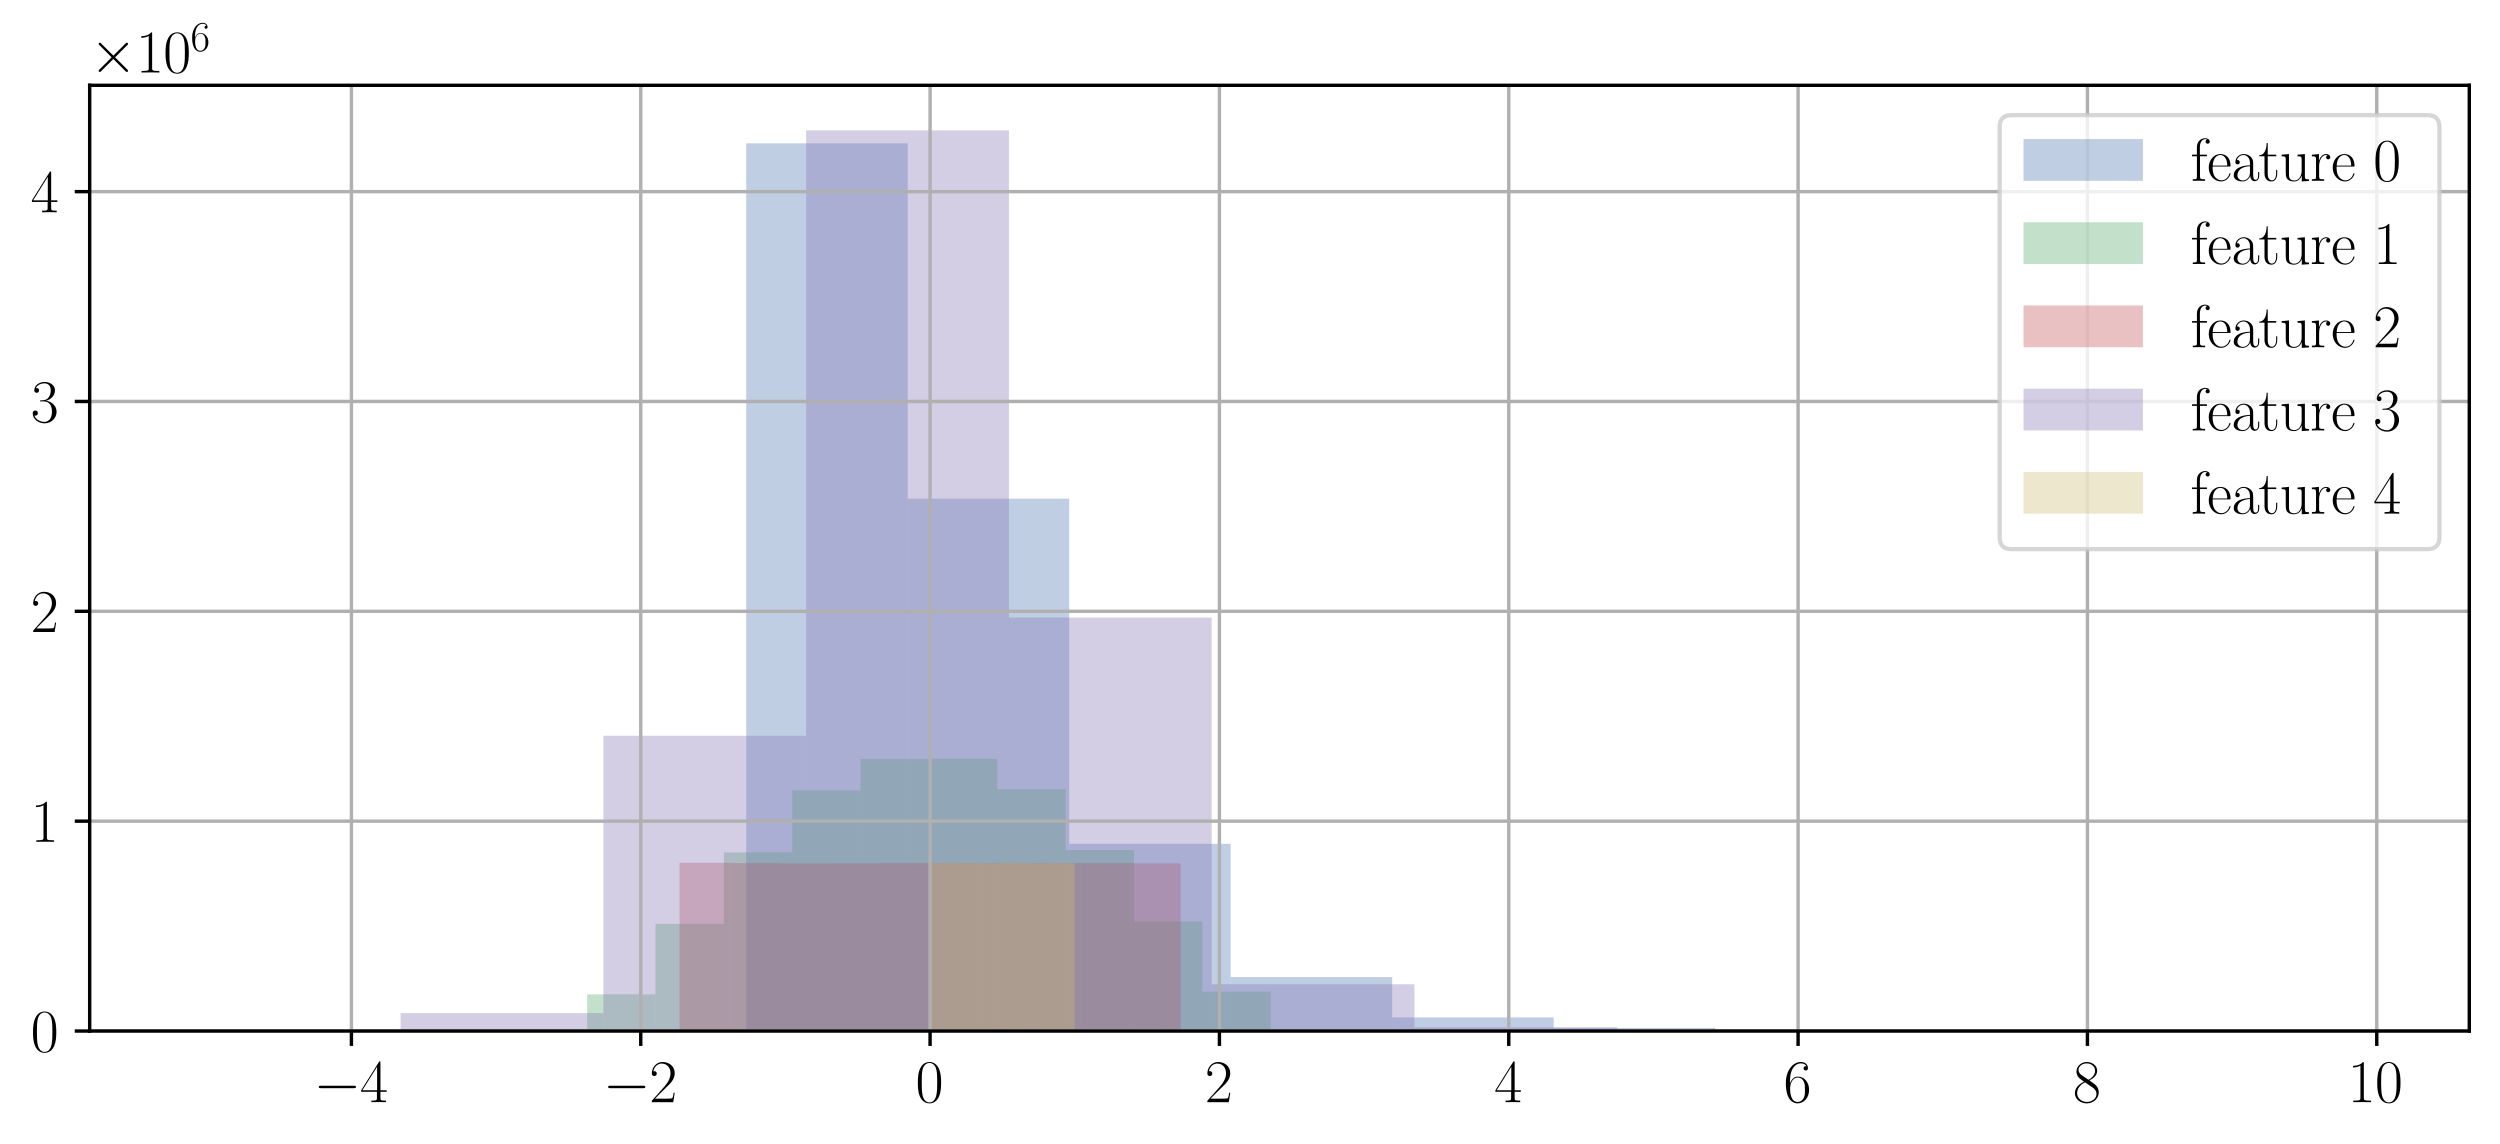 <?xml version="1.0" encoding="utf-8" standalone="no"?>
<!DOCTYPE svg PUBLIC "-//W3C//DTD SVG 1.1//EN"
  "http://www.w3.org/Graphics/SVG/1.1/DTD/svg11.dtd">
<svg xmlns:xlink="http://www.w3.org/1999/xlink" width="586.228pt" height="268.362pt" viewBox="0 0 586.228 268.362" xmlns="http://www.w3.org/2000/svg" version="1.1">
 <defs>
  <style type="text/css">*{stroke-linejoin: round; stroke-linecap: butt}</style>
 </defs>
 <g id="figure_1">
  <g id="patch_1">
   <path d="M 0 268.362 
L 586.228 268.362 
L 586.228 0 
L 0 0 
z
" style="fill: #ffffff"/>
  </g>
  <g id="axes_1">
   <g id="patch_2">
    <path d="M 21.028 241.764 
L 579.028 241.764 
L 579.028 20.004 
L 21.028 20.004 
z
" style="fill: #ffffff"/>
   </g>
   <g id="patch_3">
    <path d="M 174.984 241.764 
L 212.852 241.764 
L 212.852 33.603 
L 174.984 33.603 
z
" clip-path="url(#pddc1576739)" style="fill: #4c72b0; opacity: 0.35"/>
   </g>
   <g id="patch_4">
    <path d="M 212.852 241.764 
L 250.72 241.764 
L 250.72 116.936 
L 212.852 116.936 
z
" clip-path="url(#pddc1576739)" style="fill: #4c72b0; opacity: 0.35"/>
   </g>
   <g id="patch_5">
    <path d="M 250.72 241.764 
L 288.588 241.764 
L 288.588 197.87 
L 250.72 197.87 
z
" clip-path="url(#pddc1576739)" style="fill: #4c72b0; opacity: 0.35"/>
   </g>
   <g id="patch_6">
    <path d="M 288.588 241.764 
L 326.456 241.764 
L 326.456 229.113 
L 288.588 229.113 
z
" clip-path="url(#pddc1576739)" style="fill: #4c72b0; opacity: 0.35"/>
   </g>
   <g id="patch_7">
    <path d="M 326.456 241.764 
L 364.324 241.764 
L 364.324 238.567 
L 326.456 238.567 
z
" clip-path="url(#pddc1576739)" style="fill: #4c72b0; opacity: 0.35"/>
   </g>
   <g id="patch_8">
    <path d="M 364.324 241.764 
L 402.192 241.764 
L 402.192 241.033 
L 364.324 241.033 
z
" clip-path="url(#pddc1576739)" style="fill: #4c72b0; opacity: 0.35"/>
   </g>
   <g id="patch_9">
    <path d="M 402.192 241.764 
L 440.061 241.764 
L 440.061 241.602 
L 402.192 241.602 
z
" clip-path="url(#pddc1576739)" style="fill: #4c72b0; opacity: 0.35"/>
   </g>
   <g id="patch_10">
    <path d="M 440.061 241.764 
L 477.929 241.764 
L 477.929 241.733 
L 440.061 241.733 
z
" clip-path="url(#pddc1576739)" style="fill: #4c72b0; opacity: 0.35"/>
   </g>
   <g id="patch_11">
    <path d="M 477.929 241.764 
L 515.797 241.764 
L 515.797 241.758 
L 477.929 241.758 
z
" clip-path="url(#pddc1576739)" style="fill: #4c72b0; opacity: 0.35"/>
   </g>
   <g id="patch_12">
    <path d="M 515.797 241.764 
L 553.665 241.764 
L 553.665 241.763 
L 515.797 241.763 
z
" clip-path="url(#pddc1576739)" style="fill: #4c72b0; opacity: 0.35"/>
   </g>
   <g id="patch_13">
    <path d="M 137.679 241.764 
L 153.708 241.764 
L 153.708 233.159 
L 137.679 233.159 
z
" clip-path="url(#pddc1576739)" style="fill: #55a868; opacity: 0.35"/>
   </g>
   <g id="patch_14">
    <path d="M 153.708 241.764 
L 169.737 241.764 
L 169.737 216.632 
L 153.708 216.632 
z
" clip-path="url(#pddc1576739)" style="fill: #55a868; opacity: 0.35"/>
   </g>
   <g id="patch_15">
    <path d="M 169.737 241.764 
L 185.766 241.764 
L 185.766 199.874 
L 169.737 199.874 
z
" clip-path="url(#pddc1576739)" style="fill: #55a868; opacity: 0.35"/>
   </g>
   <g id="patch_16">
    <path d="M 185.766 241.764 
L 201.795 241.764 
L 201.795 185.381 
L 185.766 185.381 
z
" clip-path="url(#pddc1576739)" style="fill: #55a868; opacity: 0.35"/>
   </g>
   <g id="patch_17">
    <path d="M 201.795 241.764 
L 217.824 241.764 
L 217.824 177.974 
L 201.795 177.974 
z
" clip-path="url(#pddc1576739)" style="fill: #55a868; opacity: 0.35"/>
   </g>
   <g id="patch_18">
    <path d="M 217.824 241.764 
L 233.853 241.764 
L 233.853 177.935 
L 217.824 177.935 
z
" clip-path="url(#pddc1576739)" style="fill: #55a868; opacity: 0.35"/>
   </g>
   <g id="patch_19">
    <path d="M 233.853 241.764 
L 249.882 241.764 
L 249.882 185.06 
L 233.853 185.06 
z
" clip-path="url(#pddc1576739)" style="fill: #55a868; opacity: 0.35"/>
   </g>
   <g id="patch_20">
    <path d="M 249.882 241.764 
L 265.911 241.764 
L 265.911 199.338 
L 249.882 199.338 
z
" clip-path="url(#pddc1576739)" style="fill: #55a868; opacity: 0.35"/>
   </g>
   <g id="patch_21">
    <path d="M 265.911 241.764 
L 281.94 241.764 
L 281.94 216.086 
L 265.911 216.086 
z
" clip-path="url(#pddc1576739)" style="fill: #55a868; opacity: 0.35"/>
   </g>
   <g id="patch_22">
    <path d="M 281.94 241.764 
L 297.969 241.764 
L 297.969 232.537 
L 281.94 232.537 
z
" clip-path="url(#pddc1576739)" style="fill: #55a868; opacity: 0.35"/>
   </g>
   <g id="patch_23">
    <path d="M 159.349 241.764 
L 171.1 241.764 
L 171.1 202.326 
L 159.349 202.326 
z
" clip-path="url(#pddc1576739)" style="fill: #c44e52; opacity: 0.35"/>
   </g>
   <g id="patch_24">
    <path d="M 171.1 241.764 
L 182.851 241.764 
L 182.851 202.4 
L 171.1 202.4 
z
" clip-path="url(#pddc1576739)" style="fill: #c44e52; opacity: 0.35"/>
   </g>
   <g id="patch_25">
    <path d="M 182.851 241.764 
L 194.602 241.764 
L 194.602 202.458 
L 182.851 202.458 
z
" clip-path="url(#pddc1576739)" style="fill: #c44e52; opacity: 0.35"/>
   </g>
   <g id="patch_26">
    <path d="M 194.602 241.764 
L 206.354 241.764 
L 206.354 202.425 
L 194.602 202.425 
z
" clip-path="url(#pddc1576739)" style="fill: #c44e52; opacity: 0.35"/>
   </g>
   <g id="patch_27">
    <path d="M 206.354 241.764 
L 218.105 241.764 
L 218.105 202.385 
L 206.354 202.385 
z
" clip-path="url(#pddc1576739)" style="fill: #c44e52; opacity: 0.35"/>
   </g>
   <g id="patch_28">
    <path d="M 218.105 241.764 
L 229.856 241.764 
L 229.856 202.369 
L 218.105 202.369 
z
" clip-path="url(#pddc1576739)" style="fill: #c44e52; opacity: 0.35"/>
   </g>
   <g id="patch_29">
    <path d="M 229.856 241.764 
L 241.607 241.764 
L 241.607 202.398 
L 229.856 202.398 
z
" clip-path="url(#pddc1576739)" style="fill: #c44e52; opacity: 0.35"/>
   </g>
   <g id="patch_30">
    <path d="M 241.607 241.764 
L 253.358 241.764 
L 253.358 202.387 
L 241.607 202.387 
z
" clip-path="url(#pddc1576739)" style="fill: #c44e52; opacity: 0.35"/>
   </g>
   <g id="patch_31">
    <path d="M 253.358 241.764 
L 265.109 241.764 
L 265.109 202.394 
L 253.358 202.394 
z
" clip-path="url(#pddc1576739)" style="fill: #c44e52; opacity: 0.35"/>
   </g>
   <g id="patch_32">
    <path d="M 265.109 241.764 
L 276.86 241.764 
L 276.86 202.435 
L 265.109 202.435 
z
" clip-path="url(#pddc1576739)" style="fill: #c44e52; opacity: 0.35"/>
   </g>
   <g id="patch_33">
    <path d="M 46.392 241.764 
L 93.94 241.764 
L 93.94 241.628 
L 46.392 241.628 
z
" clip-path="url(#pddc1576739)" style="fill: #8172b2; opacity: 0.35"/>
   </g>
   <g id="patch_34">
    <path d="M 93.94 241.764 
L 141.487 241.764 
L 141.487 237.578 
L 93.94 237.578 
z
" clip-path="url(#pddc1576739)" style="fill: #8172b2; opacity: 0.35"/>
   </g>
   <g id="patch_35">
    <path d="M 141.487 241.764 
L 189.034 241.764 
L 189.034 172.518 
L 141.487 172.518 
z
" clip-path="url(#pddc1576739)" style="fill: #8172b2; opacity: 0.35"/>
   </g>
   <g id="patch_36">
    <path d="M 189.034 241.764 
L 236.582 241.764 
L 236.582 30.564 
L 189.034 30.564 
z
" clip-path="url(#pddc1576739)" style="fill: #8172b2; opacity: 0.35"/>
   </g>
   <g id="patch_37">
    <path d="M 236.582 241.764 
L 284.129 241.764 
L 284.129 144.803 
L 236.582 144.803 
z
" clip-path="url(#pddc1576739)" style="fill: #8172b2; opacity: 0.35"/>
   </g>
   <g id="patch_38">
    <path d="M 284.129 241.764 
L 331.677 241.764 
L 331.677 230.808 
L 284.129 230.808 
z
" clip-path="url(#pddc1576739)" style="fill: #8172b2; opacity: 0.35"/>
   </g>
   <g id="patch_39">
    <path d="M 331.677 241.764 
L 379.224 241.764 
L 379.224 240.88 
L 331.677 240.88 
z
" clip-path="url(#pddc1576739)" style="fill: #8172b2; opacity: 0.35"/>
   </g>
   <g id="patch_40">
    <path d="M 379.224 241.764 
L 426.771 241.764 
L 426.771 241.681 
L 379.224 241.681 
z
" clip-path="url(#pddc1576739)" style="fill: #8172b2; opacity: 0.35"/>
   </g>
   <g id="patch_41">
    <path d="M 426.771 241.764 
L 474.319 241.764 
L 474.319 241.756 
L 426.771 241.756 
z
" clip-path="url(#pddc1576739)" style="fill: #8172b2; opacity: 0.35"/>
   </g>
   <g id="patch_42">
    <path d="M 474.319 241.764 
L 521.866 241.764 
L 521.866 241.762 
L 474.319 241.762 
z
" clip-path="url(#pddc1576739)" style="fill: #8172b2; opacity: 0.35"/>
   </g>
   <g id="patch_43">
    <path d="M 218.098 241.764 
L 221.49 241.764 
L 221.49 202.416 
L 218.098 202.416 
z
" clip-path="url(#pddc1576739)" style="fill: #ccb974; opacity: 0.35"/>
   </g>
   <g id="patch_44">
    <path d="M 221.49 241.764 
L 224.882 241.764 
L 224.882 202.344 
L 221.49 202.344 
z
" clip-path="url(#pddc1576739)" style="fill: #ccb974; opacity: 0.35"/>
   </g>
   <g id="patch_45">
    <path d="M 224.882 241.764 
L 228.274 241.764 
L 228.274 202.387 
L 224.882 202.387 
z
" clip-path="url(#pddc1576739)" style="fill: #ccb974; opacity: 0.35"/>
   </g>
   <g id="patch_46">
    <path d="M 228.274 241.764 
L 231.667 241.764 
L 231.667 202.387 
L 228.274 202.387 
z
" clip-path="url(#pddc1576739)" style="fill: #ccb974; opacity: 0.35"/>
   </g>
   <g id="patch_47">
    <path d="M 231.667 241.764 
L 235.059 241.764 
L 235.059 202.449 
L 231.667 202.449 
z
" clip-path="url(#pddc1576739)" style="fill: #ccb974; opacity: 0.35"/>
   </g>
   <g id="patch_48">
    <path d="M 235.059 241.764 
L 238.451 241.764 
L 238.451 202.342 
L 235.059 202.342 
z
" clip-path="url(#pddc1576739)" style="fill: #ccb974; opacity: 0.35"/>
   </g>
   <g id="patch_49">
    <path d="M 238.451 241.764 
L 241.844 241.764 
L 241.844 202.397 
L 238.451 202.397 
z
" clip-path="url(#pddc1576739)" style="fill: #ccb974; opacity: 0.35"/>
   </g>
   <g id="patch_50">
    <path d="M 241.844 241.764 
L 245.236 241.764 
L 245.236 202.453 
L 241.844 202.453 
z
" clip-path="url(#pddc1576739)" style="fill: #ccb974; opacity: 0.35"/>
   </g>
   <g id="patch_51">
    <path d="M 245.236 241.764 
L 248.628 241.764 
L 248.628 202.384 
L 245.236 202.384 
z
" clip-path="url(#pddc1576739)" style="fill: #ccb974; opacity: 0.35"/>
   </g>
   <g id="patch_52">
    <path d="M 248.628 241.764 
L 252.021 241.764 
L 252.021 202.417 
L 248.628 202.417 
z
" clip-path="url(#pddc1576739)" style="fill: #ccb974; opacity: 0.35"/>
   </g>
   <g id="matplotlib.axis_1">
    <g id="xtick_1">
     <g id="line2d_1">
      <path d="M 82.405 241.764 
L 82.405 20.004 
" clip-path="url(#pddc1576739)" style="fill: none; stroke: #b0b0b0; stroke-width: 0.8; stroke-linecap: square"/>
     </g>
     <g id="line2d_2">
      <defs>
       <path id="mad6a92bbdd" d="M 0 0 
L 0 3.5 
" style="stroke: #000000; stroke-width: 0.8"/>
      </defs>
      <g>
       <use xlink:href="#mad6a92bbdd" x="82.405" y="241.764" style="stroke: #000000; stroke-width: 0.8"/>
      </g>
     </g>
     <g id="text_1">
      <!-- $\mathdefault{−4}$ -->
      <g transform="translate(73.566 258.45)scale(0.14 -0.14)">
       <defs>
        <path id="CMSY10-0" d="M 4218 1472 
C 4326 1472 4442 1472 4442 1600 
C 4442 1728 4326 1728 4218 1728 
L 755 1728 
C 646 1728 531 1728 531 1600 
C 531 1472 646 1472 755 1472 
L 4218 1472 
z
" transform="scale(0.016)"/>
        <path id="CMR17-34" d="M 2150 4147 
C 2150 4281 2144 4288 2029 4288 
L 128 1254 
L 128 1088 
L 1779 1088 
L 1779 460 
C 1779 230 1766 166 1318 166 
L 1197 166 
L 1197 0 
C 1402 12 1747 12 1965 12 
C 2182 12 2528 12 2733 0 
L 2733 166 
L 2611 166 
C 2163 166 2150 230 2150 460 
L 2150 1088 
L 2803 1088 
L 2803 1254 
L 2150 1254 
L 2150 4147 
z
M 1798 3723 
L 1798 1254 
L 256 1254 
L 1798 3723 
z
" transform="scale(0.016)"/>
       </defs>
       <use xlink:href="#CMSY10-0" transform="scale(0.996)"/>
       <use xlink:href="#CMR17-34" transform="translate(77.487 0)scale(0.996)"/>
      </g>
     </g>
    </g>
    <g id="xtick_2">
     <g id="line2d_3">
      <path d="M 150.251 241.764 
L 150.251 20.004 
" clip-path="url(#pddc1576739)" style="fill: none; stroke: #b0b0b0; stroke-width: 0.8; stroke-linecap: square"/>
     </g>
     <g id="line2d_4">
      <g>
       <use xlink:href="#mad6a92bbdd" x="150.251" y="241.764" style="stroke: #000000; stroke-width: 0.8"/>
      </g>
     </g>
     <g id="text_2">
      <!-- $\mathdefault{−2}$ -->
      <g transform="translate(141.413 258.45)scale(0.14 -0.14)">
       <defs>
        <path id="CMR17-32" d="M 2669 990 
L 2554 990 
C 2490 537 2438 460 2413 422 
C 2381 371 1920 371 1830 371 
L 602 371 
C 832 620 1280 1073 1824 1596 
C 2214 1966 2669 2400 2669 3033 
C 2669 3788 2067 4224 1395 4224 
C 691 4224 262 3603 262 3027 
C 262 2777 448 2745 525 2745 
C 589 2745 781 2783 781 3007 
C 781 3206 614 3264 525 3264 
C 486 3264 448 3257 422 3244 
C 544 3788 915 4057 1306 4057 
C 1862 4057 2227 3616 2227 3033 
C 2227 2477 1901 1998 1536 1583 
L 262 147 
L 262 0 
L 2515 0 
L 2669 990 
z
" transform="scale(0.016)"/>
       </defs>
       <use xlink:href="#CMSY10-0" transform="scale(0.996)"/>
       <use xlink:href="#CMR17-32" transform="translate(77.487 0)scale(0.996)"/>
      </g>
     </g>
    </g>
    <g id="xtick_3">
     <g id="line2d_5">
      <path d="M 218.098 241.764 
L 218.098 20.004 
" clip-path="url(#pddc1576739)" style="fill: none; stroke: #b0b0b0; stroke-width: 0.8; stroke-linecap: square"/>
     </g>
     <g id="line2d_6">
      <g>
       <use xlink:href="#mad6a92bbdd" x="218.098" y="241.764" style="stroke: #000000; stroke-width: 0.8"/>
      </g>
     </g>
     <g id="text_3">
      <!-- $\mathdefault{0}$ -->
      <g transform="translate(214.683 258.45)scale(0.14 -0.14)">
       <defs>
        <path id="CMR17-30" d="M 2688 2038 
C 2688 2430 2682 3099 2413 3613 
C 2176 4063 1798 4224 1466 4224 
C 1158 4224 768 4082 525 3620 
C 269 3137 243 2539 243 2038 
C 243 1671 250 1112 448 623 
C 723 -39 1216 -128 1466 -128 
C 1760 -128 2208 -7 2470 604 
C 2662 1048 2688 1568 2688 2038 
z
M 1466 -26 
C 1056 -26 813 328 723 816 
C 653 1196 653 1749 653 2109 
C 653 2604 653 3015 736 3407 
C 858 3954 1216 4121 1466 4121 
C 1728 4121 2067 3947 2189 3420 
C 2272 3054 2278 2623 2278 2109 
C 2278 1691 2278 1176 2202 797 
C 2067 96 1690 -26 1466 -26 
z
" transform="scale(0.016)"/>
       </defs>
       <use xlink:href="#CMR17-30" transform="scale(0.996)"/>
      </g>
     </g>
    </g>
    <g id="xtick_4">
     <g id="line2d_7">
      <path d="M 285.944 241.764 
L 285.944 20.004 
" clip-path="url(#pddc1576739)" style="fill: none; stroke: #b0b0b0; stroke-width: 0.8; stroke-linecap: square"/>
     </g>
     <g id="line2d_8">
      <g>
       <use xlink:href="#mad6a92bbdd" x="285.944" y="241.764" style="stroke: #000000; stroke-width: 0.8"/>
      </g>
     </g>
     <g id="text_4">
      <!-- $\mathdefault{2}$ -->
      <g transform="translate(282.53 258.45)scale(0.14 -0.14)">
       <use xlink:href="#CMR17-32" transform="scale(0.996)"/>
      </g>
     </g>
    </g>
    <g id="xtick_5">
     <g id="line2d_9">
      <path d="M 353.79 241.764 
L 353.79 20.004 
" clip-path="url(#pddc1576739)" style="fill: none; stroke: #b0b0b0; stroke-width: 0.8; stroke-linecap: square"/>
     </g>
     <g id="line2d_10">
      <g>
       <use xlink:href="#mad6a92bbdd" x="353.79" y="241.764" style="stroke: #000000; stroke-width: 0.8"/>
      </g>
     </g>
     <g id="text_5">
      <!-- $\mathdefault{4}$ -->
      <g transform="translate(350.376 258.45)scale(0.14 -0.14)">
       <use xlink:href="#CMR17-34" transform="scale(0.996)"/>
      </g>
     </g>
    </g>
    <g id="xtick_6">
     <g id="line2d_11">
      <path d="M 421.637 241.764 
L 421.637 20.004 
" clip-path="url(#pddc1576739)" style="fill: none; stroke: #b0b0b0; stroke-width: 0.8; stroke-linecap: square"/>
     </g>
     <g id="line2d_12">
      <g>
       <use xlink:href="#mad6a92bbdd" x="421.637" y="241.764" style="stroke: #000000; stroke-width: 0.8"/>
      </g>
     </g>
     <g id="text_6">
      <!-- $\mathdefault{6}$ -->
      <g transform="translate(418.222 258.45)scale(0.14 -0.14)">
       <defs>
        <path id="CMR17-36" d="M 678 2198 
C 678 3712 1395 4076 1811 4076 
C 1946 4076 2272 4049 2400 3782 
C 2298 3782 2106 3782 2106 3558 
C 2106 3385 2246 3328 2336 3328 
C 2394 3328 2566 3353 2566 3571 
C 2566 3987 2246 4224 1805 4224 
C 1043 4224 243 3411 243 2011 
C 243 257 966 -128 1478 -128 
C 2099 -128 2688 431 2688 1295 
C 2688 2101 2170 2688 1517 2688 
C 1126 2688 838 2430 678 1979 
L 678 2198 
z
M 1478 25 
C 691 25 691 1212 691 1450 
C 691 1914 909 2585 1504 2585 
C 1613 2585 1926 2585 2138 2140 
C 2253 1889 2253 1624 2253 1302 
C 2253 954 2253 696 2118 438 
C 1978 173 1773 25 1478 25 
z
" transform="scale(0.016)"/>
       </defs>
       <use xlink:href="#CMR17-36" transform="scale(0.996)"/>
      </g>
     </g>
    </g>
    <g id="xtick_7">
     <g id="line2d_13">
      <path d="M 489.483 241.764 
L 489.483 20.004 
" clip-path="url(#pddc1576739)" style="fill: none; stroke: #b0b0b0; stroke-width: 0.8; stroke-linecap: square"/>
     </g>
     <g id="line2d_14">
      <g>
       <use xlink:href="#mad6a92bbdd" x="489.483" y="241.764" style="stroke: #000000; stroke-width: 0.8"/>
      </g>
     </g>
     <g id="text_7">
      <!-- $\mathdefault{8}$ -->
      <g transform="translate(486.069 258.45)scale(0.14 -0.14)">
       <defs>
        <path id="CMR17-38" d="M 1741 2289 
C 2144 2494 2554 2803 2554 3298 
C 2554 3884 1990 4224 1472 4224 
C 890 4224 378 3800 378 3215 
C 378 3054 416 2777 666 2533 
C 730 2469 998 2276 1171 2154 
C 883 2006 211 1652 211 945 
C 211 282 838 -128 1459 -128 
C 2144 -128 2720 366 2720 1022 
C 2720 1607 2330 1877 2074 2051 
L 1741 2289 
z
M 902 2855 
C 851 2887 595 3086 595 3388 
C 595 3781 998 4076 1459 4076 
C 1965 4076 2336 3716 2336 3298 
C 2336 2700 1670 2359 1638 2359 
C 1632 2359 1626 2359 1574 2398 
L 902 2855 
z
M 2080 1536 
C 2176 1466 2483 1253 2483 861 
C 2483 385 2010 25 1472 25 
C 890 25 448 443 448 951 
C 448 1459 838 1884 1280 2083 
L 2080 1536 
z
" transform="scale(0.016)"/>
       </defs>
       <use xlink:href="#CMR17-38" transform="scale(0.996)"/>
      </g>
     </g>
    </g>
    <g id="xtick_8">
     <g id="line2d_15">
      <path d="M 557.329 241.764 
L 557.329 20.004 
" clip-path="url(#pddc1576739)" style="fill: none; stroke: #b0b0b0; stroke-width: 0.8; stroke-linecap: square"/>
     </g>
     <g id="line2d_16">
      <g>
       <use xlink:href="#mad6a92bbdd" x="557.329" y="241.764" style="stroke: #000000; stroke-width: 0.8"/>
      </g>
     </g>
     <g id="text_8">
      <!-- $\mathdefault{10}$ -->
      <g transform="translate(550.501 258.45)scale(0.14 -0.14)">
       <defs>
        <path id="CMR17-31" d="M 1702 4083 
C 1702 4217 1696 4224 1606 4224 
C 1357 3927 979 3833 621 3820 
C 602 3820 570 3820 563 3808 
C 557 3795 557 3782 557 3648 
C 755 3648 1088 3686 1344 3839 
L 1344 467 
C 1344 243 1331 166 781 166 
L 589 166 
L 589 0 
C 896 6 1216 12 1523 12 
C 1830 12 2150 6 2458 0 
L 2458 166 
L 2266 166 
C 1715 166 1702 236 1702 467 
L 1702 4083 
z
" transform="scale(0.016)"/>
       </defs>
       <use xlink:href="#CMR17-31" transform="scale(0.996)"/>
       <use xlink:href="#CMR17-30" transform="translate(45.69 0)scale(0.996)"/>
      </g>
     </g>
    </g>
   </g>
   <g id="matplotlib.axis_2">
    <g id="ytick_1">
     <g id="line2d_17">
      <path d="M 21.028 241.764 
L 579.028 241.764 
" clip-path="url(#pddc1576739)" style="fill: none; stroke: #b0b0b0; stroke-width: 0.8; stroke-linecap: square"/>
     </g>
     <g id="line2d_18">
      <defs>
       <path id="mcd7ce52944" d="M 0 0 
L -3.5 0 
" style="stroke: #000000; stroke-width: 0.8"/>
      </defs>
      <g>
       <use xlink:href="#mcd7ce52944" x="21.028" y="241.764" style="stroke: #000000; stroke-width: 0.8"/>
      </g>
     </g>
     <g id="text_9">
      <!-- $\mathdefault{0}$ -->
      <g transform="translate(7.2 246.607)scale(0.14 -0.14)">
       <use xlink:href="#CMR17-30" transform="scale(0.996)"/>
      </g>
     </g>
    </g>
    <g id="ytick_2">
     <g id="line2d_19">
      <path d="M 21.028 192.556 
L 579.028 192.556 
" clip-path="url(#pddc1576739)" style="fill: none; stroke: #b0b0b0; stroke-width: 0.8; stroke-linecap: square"/>
     </g>
     <g id="line2d_20">
      <g>
       <use xlink:href="#mcd7ce52944" x="21.028" y="192.556" style="stroke: #000000; stroke-width: 0.8"/>
      </g>
     </g>
     <g id="text_10">
      <!-- $\mathdefault{1}$ -->
      <g transform="translate(7.2 197.399)scale(0.14 -0.14)">
       <use xlink:href="#CMR17-31" transform="scale(0.996)"/>
      </g>
     </g>
    </g>
    <g id="ytick_3">
     <g id="line2d_21">
      <path d="M 21.028 143.349 
L 579.028 143.349 
" clip-path="url(#pddc1576739)" style="fill: none; stroke: #b0b0b0; stroke-width: 0.8; stroke-linecap: square"/>
     </g>
     <g id="line2d_22">
      <g>
       <use xlink:href="#mcd7ce52944" x="21.028" y="143.349" style="stroke: #000000; stroke-width: 0.8"/>
      </g>
     </g>
     <g id="text_11">
      <!-- $\mathdefault{2}$ -->
      <g transform="translate(7.2 148.192)scale(0.14 -0.14)">
       <use xlink:href="#CMR17-32" transform="scale(0.996)"/>
      </g>
     </g>
    </g>
    <g id="ytick_4">
     <g id="line2d_23">
      <path d="M 21.028 94.141 
L 579.028 94.141 
" clip-path="url(#pddc1576739)" style="fill: none; stroke: #b0b0b0; stroke-width: 0.8; stroke-linecap: square"/>
     </g>
     <g id="line2d_24">
      <g>
       <use xlink:href="#mcd7ce52944" x="21.028" y="94.141" style="stroke: #000000; stroke-width: 0.8"/>
      </g>
     </g>
     <g id="text_12">
      <!-- $\mathdefault{3}$ -->
      <g transform="translate(7.2 98.984)scale(0.14 -0.14)">
       <defs>
        <path id="CMR17-33" d="M 1414 2176 
C 1984 2176 2234 1673 2234 1094 
C 2234 322 1824 25 1453 25 
C 1114 25 563 193 390 691 
C 422 678 454 678 486 678 
C 640 678 755 780 755 947 
C 755 1132 614 1216 486 1216 
C 378 1216 211 1164 211 927 
C 211 335 787 -128 1466 -128 
C 2176 -128 2720 432 2720 1087 
C 2720 1718 2208 2176 1600 2246 
C 2086 2347 2554 2776 2554 3353 
C 2554 3856 2048 4224 1472 4224 
C 890 4224 378 3862 378 3347 
C 378 3123 544 3084 627 3084 
C 762 3084 877 3167 877 3334 
C 877 3500 762 3584 627 3584 
C 602 3584 570 3584 544 3571 
C 730 3999 1235 4076 1459 4076 
C 1683 4076 2106 3966 2106 3347 
C 2106 3167 2080 2851 1862 2574 
C 1670 2329 1453 2316 1242 2297 
C 1210 2297 1062 2284 1037 2284 
C 992 2278 966 2272 966 2227 
C 966 2182 973 2176 1101 2176 
L 1414 2176 
z
" transform="scale(0.016)"/>
       </defs>
       <use xlink:href="#CMR17-33" transform="scale(0.996)"/>
      </g>
     </g>
    </g>
    <g id="ytick_5">
     <g id="line2d_25">
      <path d="M 21.028 44.934 
L 579.028 44.934 
" clip-path="url(#pddc1576739)" style="fill: none; stroke: #b0b0b0; stroke-width: 0.8; stroke-linecap: square"/>
     </g>
     <g id="line2d_26">
      <g>
       <use xlink:href="#mcd7ce52944" x="21.028" y="44.934" style="stroke: #000000; stroke-width: 0.8"/>
      </g>
     </g>
     <g id="text_13">
      <!-- $\mathdefault{4}$ -->
      <g transform="translate(7.2 49.776)scale(0.14 -0.14)">
       <use xlink:href="#CMR17-34" transform="scale(0.996)"/>
      </g>
     </g>
    </g>
    <g id="text_14">
     <!-- $\times\mathdefault{10^{6}}\mathdefault{}$ -->
     <g transform="translate(21.028 17.004)scale(0.14 -0.14)">
      <defs>
       <path id="CMSY10-2" d="M 2490 1775 
L 1210 3046 
C 1133 3123 1120 3136 1069 3136 
C 1005 3136 941 3078 941 3008 
C 941 2963 954 2950 1024 2880 
L 2304 1596 
L 1024 313 
C 954 243 941 230 941 185 
C 941 115 1005 57 1069 57 
C 1120 57 1133 70 1210 147 
L 2483 1418 
L 3808 95 
C 3821 89 3866 57 3904 57 
C 3981 57 4032 115 4032 185 
C 4032 198 4032 223 4013 255 
C 4006 268 2989 1271 2669 1596 
L 3840 2765 
C 3872 2803 3968 2886 4000 2925 
C 4006 2937 4032 2963 4032 3008 
C 4032 3078 3981 3136 3904 3136 
C 3853 3136 3827 3110 3757 3040 
L 2490 1775 
z
" transform="scale(0.016)"/>
      </defs>
      <use xlink:href="#CMSY10-2" transform="scale(0.996)"/>
      <use xlink:href="#CMR17-31" transform="translate(77.487 0)scale(0.996)"/>
      <use xlink:href="#CMR17-30" transform="translate(123.178 0)scale(0.996)"/>
      <use xlink:href="#CMR17-36" transform="translate(168.868 36.154)scale(0.697)"/>
     </g>
    </g>
   </g>
   <g id="patch_53">
    <path d="M 21.028 241.764 
L 21.028 20.004 
" style="fill: none; stroke: #000000; stroke-width: 0.8; stroke-linejoin: miter; stroke-linecap: square"/>
   </g>
   <g id="patch_54">
    <path d="M 579.028 241.764 
L 579.028 20.004 
" style="fill: none; stroke: #000000; stroke-width: 0.8; stroke-linejoin: miter; stroke-linecap: square"/>
   </g>
   <g id="patch_55">
    <path d="M 21.028 241.764 
L 579.028 241.764 
" style="fill: none; stroke: #000000; stroke-width: 0.8; stroke-linejoin: miter; stroke-linecap: square"/>
   </g>
   <g id="patch_56">
    <path d="M 21.028 20.004 
L 579.028 20.004 
" style="fill: none; stroke: #000000; stroke-width: 0.8; stroke-linejoin: miter; stroke-linecap: square"/>
   </g>
   <g id="legend_1">
    <g id="patch_57">
     <path d="M 471.697 128.764 
L 569.228 128.764 
Q 572.028 128.764 572.028 125.964 
L 572.028 29.804 
Q 572.028 27.004 569.228 27.004 
L 471.697 27.004 
Q 468.897 27.004 468.897 29.804 
L 468.897 125.964 
Q 468.897 128.764 471.697 128.764 
z
" style="fill: #ffffff; opacity: 0.8; stroke: #cccccc; stroke-linejoin: miter"/>
    </g>
    <g id="patch_58">
     <path d="M 474.497 42.404 
L 502.497 42.404 
L 502.497 32.604 
L 474.497 32.604 
z
" style="fill: #4c72b0; opacity: 0.35"/>
    </g>
    <g id="text_15">
     <!-- feature 0 -->
     <g transform="translate(513.697 42.404)scale(0.14 -0.14)">
      <defs>
       <path id="CMR17-66" d="M 979 2585 
L 1709 2585 
L 1709 2752 
L 966 2752 
L 966 3539 
C 966 4076 1235 4377 1510 4377 
C 1594 4377 1690 4363 1754 4339 
C 1702 4326 1568 4281 1568 4121 
C 1568 3955 1696 3904 1786 3904 
C 1875 3904 2003 3955 2003 4121 
C 2003 4353 1773 4480 1517 4480 
C 1152 4480 653 4211 653 3526 
L 653 2752 
L 141 2752 
L 141 2585 
L 653 2585 
L 653 441 
C 653 198 627 166 218 166 
L 218 0 
C 371 12 666 12 832 12 
C 1018 12 1344 12 1517 0 
L 1517 166 
C 1056 166 979 166 979 454 
L 979 2585 
z
" transform="scale(0.016)"/>
       <path id="CMR17-65" d="M 2438 1503 
C 2464 1529 2464 1542 2464 1606 
C 2464 2251 2118 2816 1389 2816 
C 710 2816 173 2175 173 1394 
C 173 554 781 -64 1459 -64 
C 2176 -64 2458 619 2458 755 
C 2458 800 2419 800 2406 800 
C 2362 800 2355 787 2330 709 
C 2189 270 1837 51 1504 51 
C 1229 51 954 206 781 490 
C 582 819 582 1200 582 1503 
L 2438 1503 
z
M 589 1600 
C 634 2511 1126 2713 1382 2713 
C 1818 2713 2112 2308 2118 1600 
L 589 1600 
z
" transform="scale(0.016)"/>
       <path id="CMR17-61" d="M 2304 1656 
C 2304 2048 2304 2275 2035 2534 
C 1798 2751 1523 2816 1306 2816 
C 800 2816 435 2408 435 1977 
C 435 1740 627 1728 666 1728 
C 749 1728 896 1779 896 1958 
C 896 2118 774 2188 666 2188 
C 640 2188 608 2182 589 2176 
C 723 2594 1069 2713 1293 2713 
C 1613 2713 1965 2421 1965 1875 
L 1965 1632 
C 1587 1619 1133 1568 774 1373 
C 371 1147 256 822 256 576 
C 256 77 832 -64 1171 -64 
C 1523 -64 1850 135 1990 505 
C 2003 219 2182 -39 2464 -39 
C 2598 -39 2938 51 2938 563 
L 2938 926 
L 2822 926 
L 2822 557 
C 2822 161 2650 109 2566 109 
C 2304 109 2304 446 2304 732 
L 2304 1656 
z
M 1965 887 
C 1965 323 1568 38 1216 38 
C 896 38 646 278 646 576 
C 646 771 730 1114 1101 1322 
C 1408 1497 1760 1523 1965 1536 
L 1965 887 
z
" transform="scale(0.016)"/>
       <path id="CMR17-74" d="M 966 2585 
L 1862 2585 
L 1862 2752 
L 966 2752 
L 966 3968 
L 851 3968 
C 838 3292 614 2700 70 2687 
L 70 2585 
L 627 2585 
L 627 778 
C 627 655 627 -64 1370 -64 
C 1747 -64 1965 308 1965 784 
L 1965 1151 
L 1850 1151 
L 1850 790 
C 1850 347 1677 51 1408 51 
C 1222 51 966 179 966 765 
L 966 2585 
z
" transform="scale(0.016)"/>
       <path id="CMR17-75" d="M 1882 2745 
L 1882 2579 
C 2259 2579 2317 2540 2317 2229 
L 2317 1053 
C 2317 510 2029 38 1555 38 
C 1030 38 986 355 986 691 
L 986 2816 
L 211 2745 
L 211 2579 
C 467 2579 640 2579 646 2320 
L 646 1079 
C 646 646 646 368 813 187 
C 896 103 1056 -64 1517 -64 
C 2061 -64 2272 400 2323 536 
L 2330 536 
L 2330 -64 
L 3091 -13 
L 3091 154 
C 2714 154 2656 193 2656 503 
L 2656 2816 
L 1882 2745 
z
" transform="scale(0.016)"/>
       <path id="CMR17-72" d="M 960 1517 
C 960 2134 1222 2713 1702 2713 
C 1747 2713 1792 2707 1837 2687 
C 1837 2687 1696 2642 1696 2475 
C 1696 2321 1818 2257 1914 2257 
C 1990 2257 2131 2302 2131 2482 
C 2131 2687 1926 2816 1709 2816 
C 1222 2816 1011 2340 947 2115 
L 941 2115 
L 941 2816 
L 198 2745 
L 198 2578 
C 576 2578 634 2540 634 2231 
L 634 443 
C 634 198 608 166 198 166 
L 198 0 
C 352 12 646 12 813 12 
C 998 12 1325 12 1498 0 
L 1498 166 
C 1037 166 960 166 960 455 
L 960 1517 
z
" transform="scale(0.016)"/>
      </defs>
      <use xlink:href="#CMR17-66" transform="scale(0.996)"/>
      <use xlink:href="#CMR17-65" transform="translate(27.474 0)scale(0.996)"/>
      <use xlink:href="#CMR17-61" transform="translate(67.959 0)scale(0.996)"/>
      <use xlink:href="#CMR17-74" transform="translate(113.65 0)scale(0.996)"/>
      <use xlink:href="#CMR17-75" transform="translate(148.93 0)scale(0.996)"/>
      <use xlink:href="#CMR17-72" transform="translate(199.826 0)scale(0.996)"/>
      <use xlink:href="#CMR17-65" transform="translate(235.107 0)scale(0.996)"/>
      <use xlink:href="#CMR17-30" transform="translate(305.668 0)scale(0.996)"/>
     </g>
    </g>
    <g id="patch_59">
     <path d="M 474.497 61.916 
L 502.497 61.916 
L 502.497 52.116 
L 474.497 52.116 
z
" style="fill: #55a868; opacity: 0.35"/>
    </g>
    <g id="text_16">
     <!-- feature 1 -->
     <g transform="translate(513.697 61.916)scale(0.14 -0.14)">
      <use xlink:href="#CMR17-66" transform="scale(0.996)"/>
      <use xlink:href="#CMR17-65" transform="translate(27.474 0)scale(0.996)"/>
      <use xlink:href="#CMR17-61" transform="translate(67.959 0)scale(0.996)"/>
      <use xlink:href="#CMR17-74" transform="translate(113.65 0)scale(0.996)"/>
      <use xlink:href="#CMR17-75" transform="translate(148.93 0)scale(0.996)"/>
      <use xlink:href="#CMR17-72" transform="translate(199.826 0)scale(0.996)"/>
      <use xlink:href="#CMR17-65" transform="translate(235.107 0)scale(0.996)"/>
      <use xlink:href="#CMR17-31" transform="translate(305.668 0)scale(0.996)"/>
     </g>
    </g>
    <g id="patch_60">
     <path d="M 474.497 81.428 
L 502.497 81.428 
L 502.497 71.628 
L 474.497 71.628 
z
" style="fill: #c44e52; opacity: 0.35"/>
    </g>
    <g id="text_17">
     <!-- feature 2 -->
     <g transform="translate(513.697 81.428)scale(0.14 -0.14)">
      <use xlink:href="#CMR17-66" transform="scale(0.996)"/>
      <use xlink:href="#CMR17-65" transform="translate(27.474 0)scale(0.996)"/>
      <use xlink:href="#CMR17-61" transform="translate(67.959 0)scale(0.996)"/>
      <use xlink:href="#CMR17-74" transform="translate(113.65 0)scale(0.996)"/>
      <use xlink:href="#CMR17-75" transform="translate(148.93 0)scale(0.996)"/>
      <use xlink:href="#CMR17-72" transform="translate(199.826 0)scale(0.996)"/>
      <use xlink:href="#CMR17-65" transform="translate(235.107 0)scale(0.996)"/>
      <use xlink:href="#CMR17-32" transform="translate(305.668 0)scale(0.996)"/>
     </g>
    </g>
    <g id="patch_61">
     <path d="M 474.497 100.94 
L 502.497 100.94 
L 502.497 91.14 
L 474.497 91.14 
z
" style="fill: #8172b2; opacity: 0.35"/>
    </g>
    <g id="text_18">
     <!-- feature 3 -->
     <g transform="translate(513.697 100.94)scale(0.14 -0.14)">
      <use xlink:href="#CMR17-66" transform="scale(0.996)"/>
      <use xlink:href="#CMR17-65" transform="translate(27.474 0)scale(0.996)"/>
      <use xlink:href="#CMR17-61" transform="translate(67.959 0)scale(0.996)"/>
      <use xlink:href="#CMR17-74" transform="translate(113.65 0)scale(0.996)"/>
      <use xlink:href="#CMR17-75" transform="translate(148.93 0)scale(0.996)"/>
      <use xlink:href="#CMR17-72" transform="translate(199.826 0)scale(0.996)"/>
      <use xlink:href="#CMR17-65" transform="translate(235.107 0)scale(0.996)"/>
      <use xlink:href="#CMR17-33" transform="translate(305.668 0)scale(0.996)"/>
     </g>
    </g>
    <g id="patch_62">
     <path d="M 474.497 120.452 
L 502.497 120.452 
L 502.497 110.652 
L 474.497 110.652 
z
" style="fill: #ccb974; opacity: 0.35"/>
    </g>
    <g id="text_19">
     <!-- feature 4 -->
     <g transform="translate(513.697 120.452)scale(0.14 -0.14)">
      <use xlink:href="#CMR17-66" transform="scale(0.996)"/>
      <use xlink:href="#CMR17-65" transform="translate(27.474 0)scale(0.996)"/>
      <use xlink:href="#CMR17-61" transform="translate(67.959 0)scale(0.996)"/>
      <use xlink:href="#CMR17-74" transform="translate(113.65 0)scale(0.996)"/>
      <use xlink:href="#CMR17-75" transform="translate(148.93 0)scale(0.996)"/>
      <use xlink:href="#CMR17-72" transform="translate(199.826 0)scale(0.996)"/>
      <use xlink:href="#CMR17-65" transform="translate(235.107 0)scale(0.996)"/>
      <use xlink:href="#CMR17-34" transform="translate(305.668 0)scale(0.996)"/>
     </g>
    </g>
   </g>
  </g>
 </g>
 <defs>
  <clipPath id="pddc1576739">
   <rect x="21.028" y="20.004" width="558" height="221.76"/>
  </clipPath>
 </defs>
</svg>
